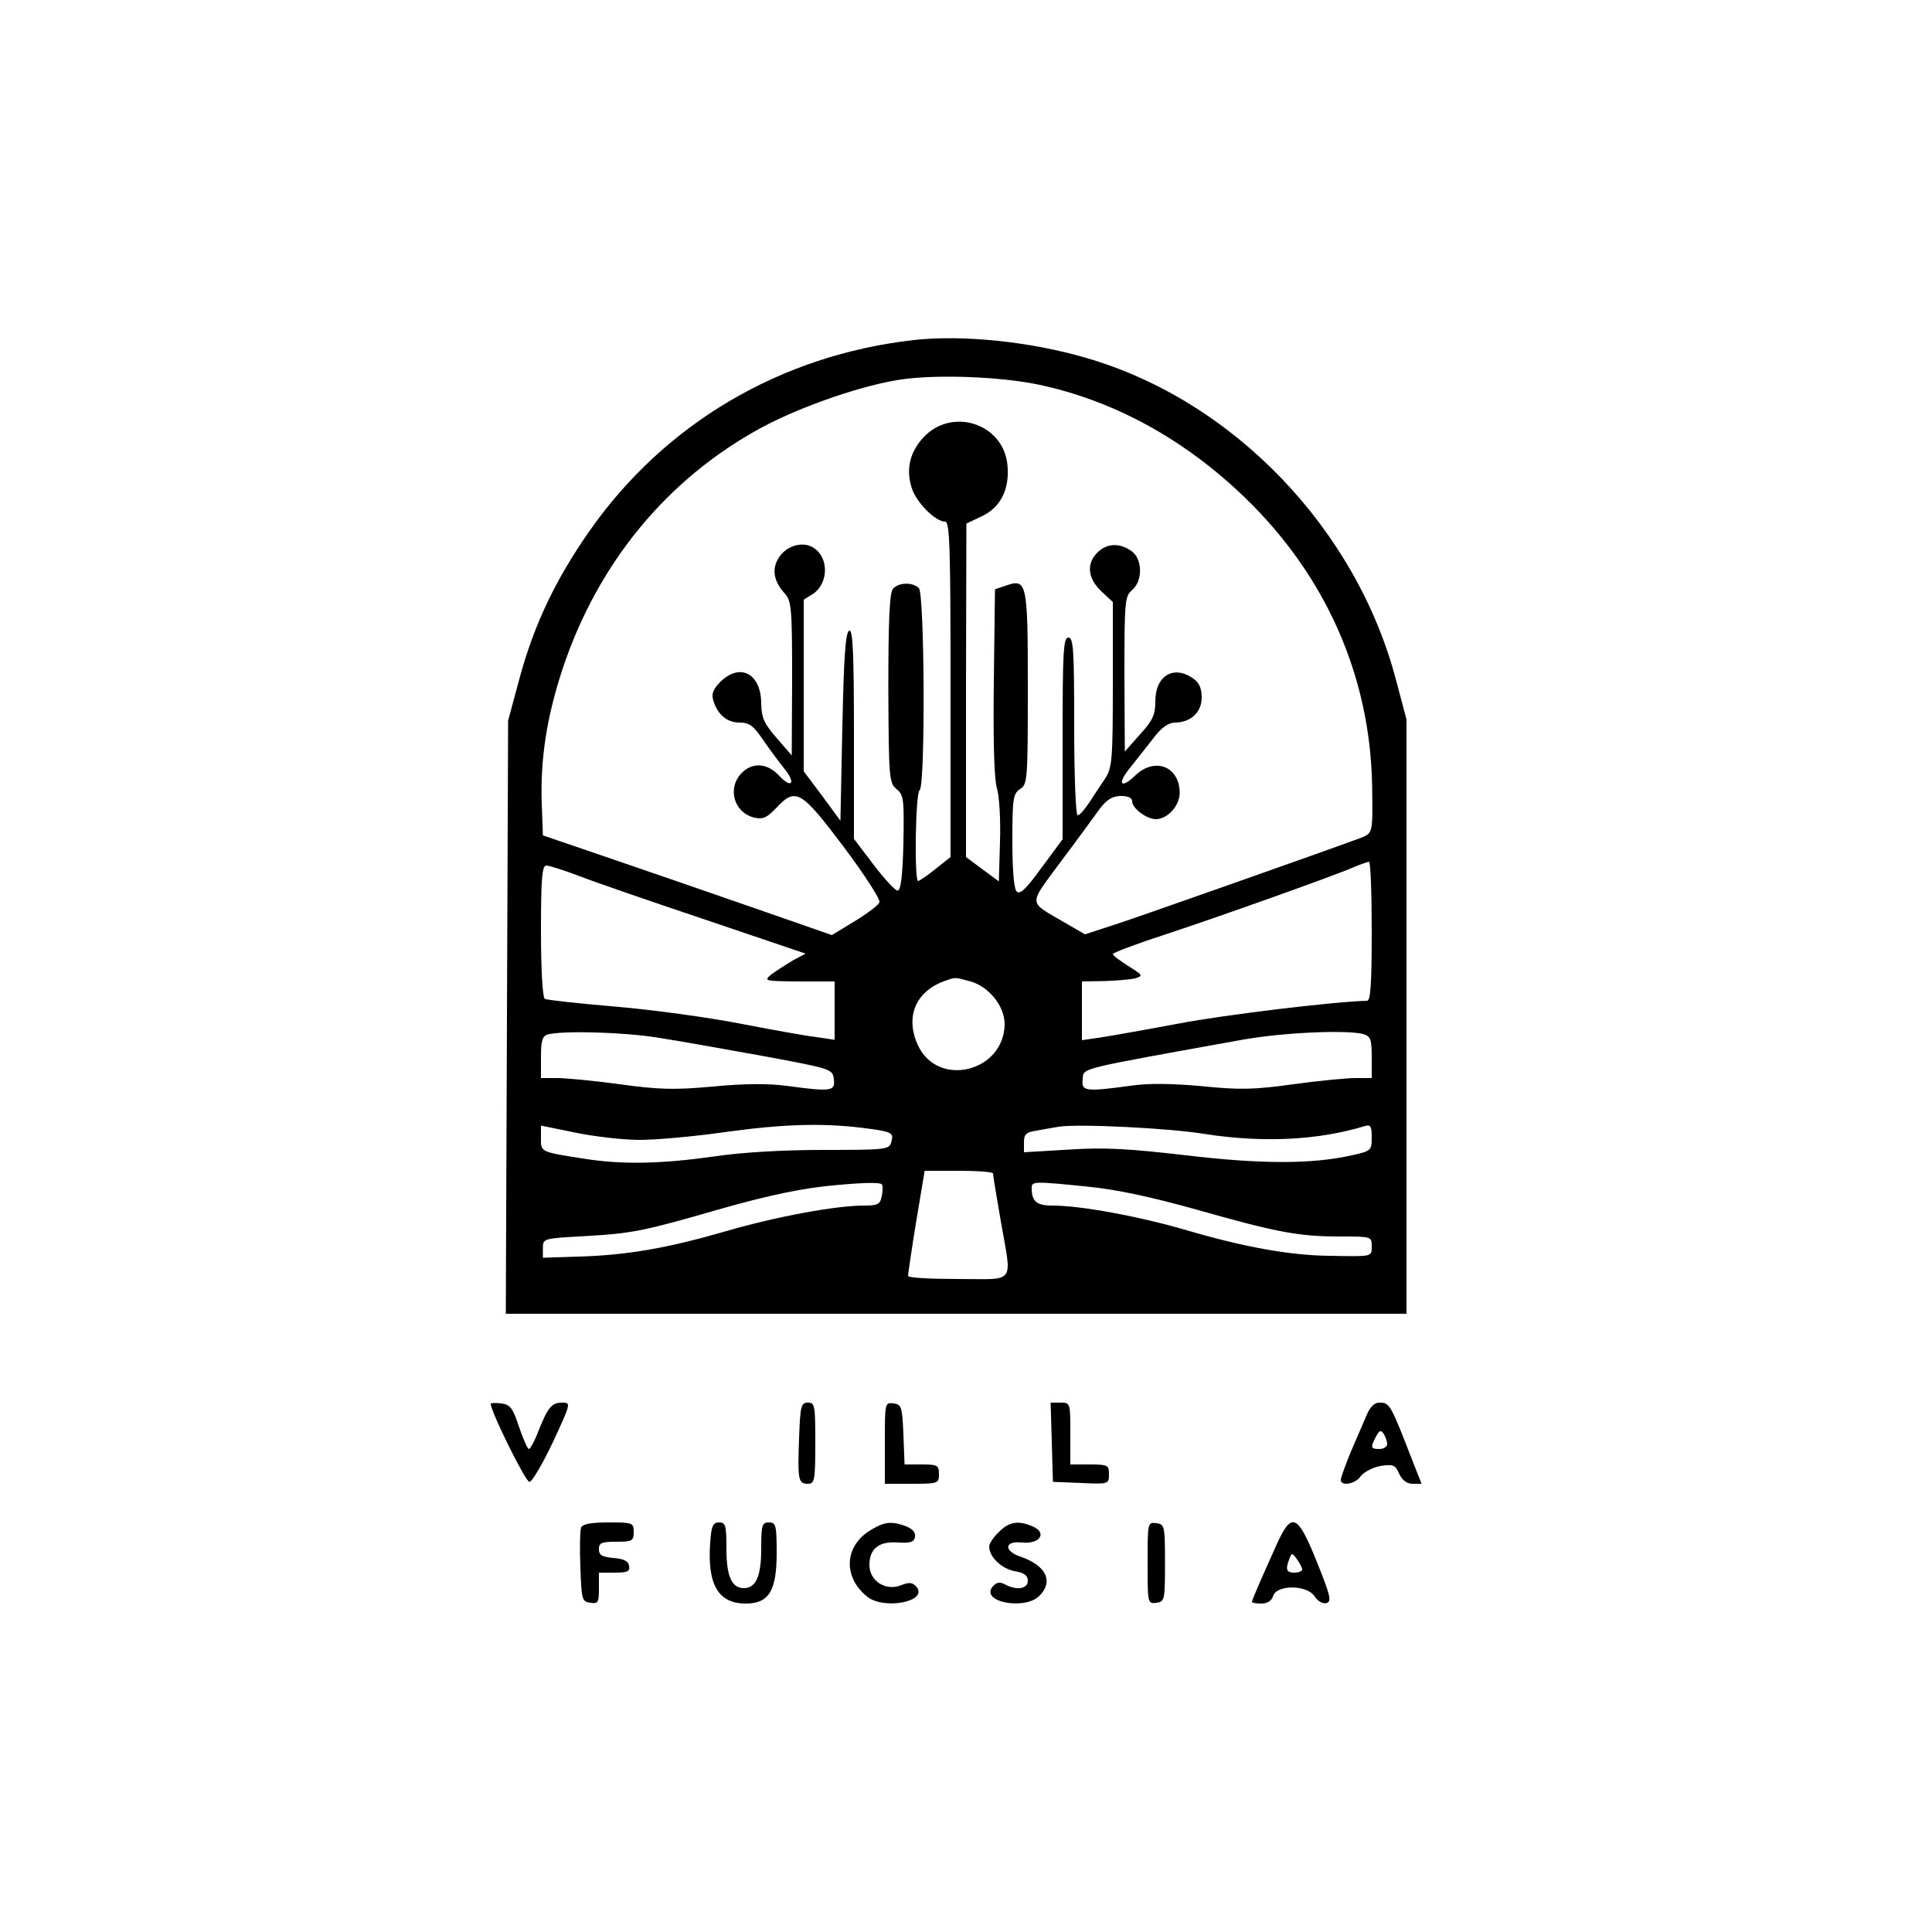 <?xml version="1.0" standalone="no"?>
<!DOCTYPE svg PUBLIC "-//W3C//DTD SVG 20010904//EN"
 "http://www.w3.org/TR/2001/REC-SVG-20010904/DTD/svg10.dtd">
<svg version="1.0" xmlns="http://www.w3.org/2000/svg"
 width="500pt" height="500pt" viewBox="0 0 500 500"
 preserveAspectRatio="xMidYMid meet">

<g transform="translate(0,500) scale(0.1,-0.1)"
fill="#000000" stroke="none">
<path d="M2365 4120 c-345 -39 -645 -216 -840 -495 -88 -126 -142 -241 -179
-375 l-31 -115 -3 -767 -3 -768 1166 0 1165 0 0 769 0 769 -26 98 c-102 394
-422 728 -804 838 -143 42 -319 60 -445 46z m321 -115 c195 -41 377 -140 534
-291 210 -202 325 -461 331 -744 2 -125 2 -126 -28 -138 -117 -43 -560 -199
-629 -222 l-86 -28 -52 30 c-97 57 -96 42 -10 159 43 57 88 119 101 137 18 23
32 32 54 32 19 0 29 -5 29 -14 0 -18 38 -46 61 -46 31 0 62 35 62 68 0 68 -64
94 -115 45 -37 -36 -48 -22 -14 19 14 18 41 52 59 75 22 30 40 42 57 43 42 0
70 27 70 65 0 24 -7 39 -22 49 -51 36 -98 7 -98 -59 0 -35 -7 -50 -40 -86
l-39 -44 -1 200 c0 188 1 202 20 218 28 24 27 81 -2 101 -31 22 -64 20 -88 -4
-29 -29 -25 -67 10 -100 l30 -28 0 -214 c0 -196 -2 -215 -20 -243 -11 -16 -30
-45 -41 -62 -12 -18 -25 -33 -30 -33 -5 0 -9 100 -9 230 0 198 -2 230 -15 230
-13 0 -15 -36 -15 -261 l0 -261 -54 -73 c-40 -55 -56 -71 -65 -62 -7 7 -11 55
-11 132 0 109 2 121 20 133 19 12 20 23 20 261 0 275 -2 285 -58 265 l-27 -9
-3 -240 c-2 -155 1 -252 8 -275 6 -19 10 -81 8 -138 l-3 -103 -42 31 -43 32 0
431 1 432 38 18 c51 23 75 72 68 136 -12 106 -145 148 -218 68 -35 -38 -45
-83 -29 -131 12 -37 61 -86 86 -86 12 0 14 -65 14 -434 l0 -434 -39 -31 c-21
-17 -42 -31 -45 -31 -10 0 -7 228 4 235 15 9 13 508 -2 523 -16 16 -53 15 -67
-2 -9 -10 -12 -84 -12 -258 1 -231 2 -244 21 -260 19 -15 20 -26 18 -140 -2
-86 -7 -123 -15 -123 -6 0 -34 30 -62 67 l-51 67 0 271 c0 213 -3 271 -12 268
-10 -4 -14 -66 -18 -248 l-5 -244 -47 64 -48 64 0 222 0 222 24 15 c40 27 42
93 2 119 -25 17 -65 8 -86 -19 -24 -31 -20 -65 11 -99 17 -19 19 -36 19 -220
l-1 -199 -39 45 c-33 38 -39 52 -40 89 0 78 -55 107 -106 56 -19 -19 -23 -31
-18 -48 11 -36 35 -57 68 -57 26 0 37 -9 63 -48 18 -26 43 -59 55 -74 29 -37
15 -49 -16 -15 -30 32 -68 35 -96 7 -39 -39 -21 -103 32 -116 23 -5 33 0 57
25 50 54 64 46 174 -100 54 -72 96 -137 93 -144 -2 -7 -31 -29 -64 -49 l-59
-36 -204 71 c-112 39 -280 97 -374 129 l-170 58 -3 83 c-4 114 13 224 54 348
91 274 271 492 514 624 104 56 269 113 370 126 93 12 248 6 346 -14z m864
-1415 c0 -137 -3 -180 -12 -180 -84 -2 -367 -36 -488 -59 -85 -16 -176 -32
-202 -36 l-48 -7 0 76 0 76 58 1 c31 1 67 4 80 7 21 7 20 8 -18 32 -22 14 -40
27 -40 31 0 3 57 25 128 48 143 47 449 156 496 177 17 7 34 13 39 14 4 0 7
-81 7 -180z m-2054 144 c38 -15 186 -66 329 -114 l260 -88 -34 -18 c-18 -11
-43 -27 -55 -36 -20 -17 -18 -17 72 -18 l92 0 0 -76 0 -75 -47 7 c-27 3 -115
19 -198 35 -82 16 -228 36 -323 44 -95 8 -177 17 -182 20 -6 4 -10 79 -10 176
0 137 3 169 14 169 7 0 45 -12 82 -26z m1016 -274 c48 -14 88 -64 88 -111 -2
-123 -172 -165 -224 -55 -35 75 -6 143 74 169 22 8 22 8 62 -3z m-812 -145
c52 -8 176 -30 275 -48 178 -33 180 -34 183 -60 4 -31 -6 -33 -123 -17 -47 6
-110 6 -190 -2 -101 -9 -139 -8 -241 6 -66 9 -139 16 -162 16 l-42 0 0 54 c0
44 4 55 18 59 39 10 193 6 282 -8z m1828 9 c19 -6 22 -13 22 -60 l0 -54 -42 0
c-23 0 -96 -7 -161 -16 -100 -14 -139 -15 -236 -5 -78 7 -139 8 -186 1 -117
-16 -127 -14 -123 17 3 30 -20 24 418 103 103 18 264 25 308 14z m-1873 -274
c44 0 143 9 220 20 152 21 251 24 358 11 78 -10 81 -12 73 -39 -6 -17 -18 -18
-174 -18 -105 0 -211 -6 -285 -17 -134 -19 -233 -21 -327 -7 -123 19 -120 18
-120 54 l0 33 88 -18 c48 -10 123 -19 167 -19z m1465 15 c150 -23 292 -16 413
21 14 4 17 -1 17 -29 0 -34 -1 -36 -52 -47 -102 -23 -234 -23 -428 0 -146 17
-210 21 -302 15 l-118 -7 0 26 c0 21 6 26 33 30 17 3 43 8 57 10 46 8 284 -3
380 -19z m-550 -102 c0 -5 9 -60 20 -123 29 -167 41 -150 -110 -150 -71 0
-130 3 -130 8 0 4 9 67 21 140 l22 132 89 0 c48 0 88 -3 88 -7z m-288 -28 c3
-3 3 -17 0 -30 -4 -22 -10 -25 -46 -25 -74 0 -229 -29 -356 -66 -152 -44 -255
-62 -380 -66 l-95 -3 0 25 c0 25 1 25 110 31 122 7 151 13 345 69 130 37 220
56 305 63 74 7 112 7 117 2z m533 -6 c73 -7 166 -27 280 -59 208 -59 265 -70
372 -70 82 0 83 0 83 -25 0 -28 3 -27 -110 -25 -102 1 -221 23 -365 65 -122
36 -276 65 -351 65 -42 0 -54 11 -54 46 0 17 7 17 145 3z"/>
<path d="M1270 1367 c0 -20 90 -202 100 -202 7 0 34 46 61 103 46 99 47 102
25 102 -28 0 -37 -10 -62 -72 -10 -27 -22 -48 -25 -48 -4 0 -15 26 -26 58 -16
49 -23 57 -46 60 -15 2 -27 1 -27 -1z"/>
<path d="M2068 1278 c-4 -109 -2 -118 23 -118 17 0 19 9 19 105 0 97 -1 105
-19 105 -18 0 -20 -9 -23 -92z"/>
<path d="M2290 1266 l0 -106 70 0 c68 0 70 1 70 25 0 23 -4 25 -45 25 l-44 0
-3 78 c-3 71 -5 77 -25 80 -23 3 -23 2 -23 -102z"/>
<path d="M2722 1268 l3 -103 73 -3 c71 -3 72 -3 72 23 0 23 -3 25 -50 25 l-50
0 0 80 c0 79 0 80 -25 80 l-26 0 3 -102z"/>
<path d="M3537 1338 c-8 -18 -26 -61 -41 -95 -14 -34 -26 -67 -26 -73 0 -17
37 -11 51 9 8 11 31 23 51 27 34 5 39 3 49 -20 8 -17 20 -26 35 -26 l23 0 -21
53 c-60 155 -61 157 -89 157 -12 0 -24 -12 -32 -32z m53 -75 c0 -7 -9 -13 -20
-13 -23 0 -24 4 -9 32 9 17 13 18 20 7 5 -8 9 -20 9 -26z"/>
<path d="M1504 1047 c-3 -8 -4 -54 -2 -103 3 -84 4 -89 26 -92 20 -3 22 1 22
37 l0 41 41 0 c33 0 40 3 37 18 -2 12 -14 18 -41 20 -29 3 -37 7 -37 23 0 16
7 19 45 19 41 0 45 2 45 25 0 24 -2 25 -65 25 -45 0 -67 -4 -71 -13z"/>
<path d="M1838 1008 c-8 -109 21 -158 92 -158 60 0 80 33 80 131 0 72 -2 79
-20 79 -18 0 -20 -7 -20 -69 0 -71 -14 -101 -45 -101 -31 0 -45 30 -45 101 0
61 -2 69 -19 69 -16 0 -20 -9 -23 -52z"/>
<path d="M2253 1040 c-68 -41 -72 -121 -9 -172 43 -35 159 -13 128 25 -10 12
-19 13 -41 4 -40 -15 -81 12 -81 53 0 42 25 62 74 58 32 -2 41 1 44 14 2 12
-6 21 -23 28 -38 14 -56 12 -92 -10z"/>
<path d="M2585 1035 c-14 -13 -25 -30 -25 -37 0 -27 31 -57 65 -64 25 -4 35
-11 35 -25 0 -21 -29 -26 -60 -9 -13 7 -21 5 -31 -6 -33 -40 83 -62 121 -24
37 37 18 78 -48 101 -45 15 -43 42 2 37 46 -5 67 24 30 41 -38 17 -63 13 -89
-14z"/>
<path d="M2970 955 c0 -105 0 -106 23 -103 21 3 22 7 22 103 0 96 -1 100 -22
103 -23 3 -23 2 -23 -103z"/>
<path d="M3304 1003 c-44 -98 -64 -144 -64 -149 0 -2 11 -4 24 -4 16 0 27 7
31 20 9 29 87 29 107 -1 7 -12 21 -20 30 -18 15 4 12 17 -24 107 -50 124 -65
131 -104 45z m66 -65 c0 -4 -9 -8 -20 -8 -21 0 -24 8 -13 36 6 16 7 16 20 -2
7 -10 13 -21 13 -26z"/>
</g>
</svg>
